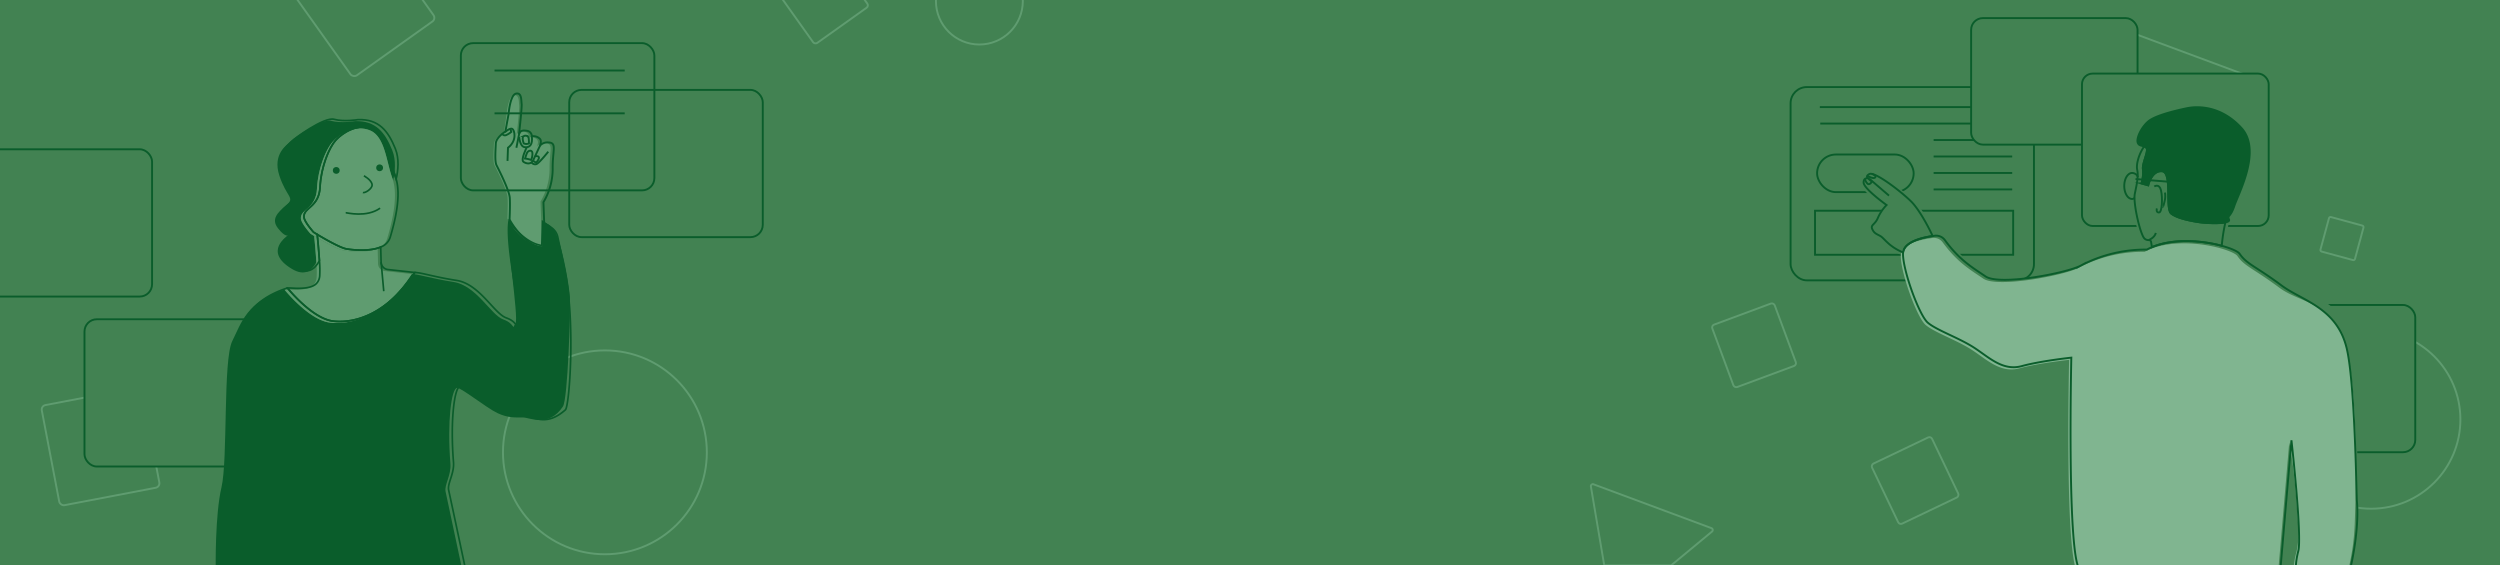 <svg id="Layer_1" data-name="Layer 1" xmlns="http://www.w3.org/2000/svg" xmlns:xlink="http://www.w3.org/1999/xlink" viewBox="0 0 1300 294"><defs><style>.cls-1,.cls-4,.cls-7,.cls-9{fill:none;}.cls-2{clip-path:url(#clip-path);}.cls-3,.cls-5{fill:#428252;}.cls-4{stroke:#5f9c70;}.cls-11,.cls-4,.cls-5,.cls-7,.cls-9{stroke-miterlimit:10;}.cls-11,.cls-5,.cls-7,.cls-9{stroke:#0a5d2b;}.cls-11,.cls-6{fill:#0a5d2b;}.cls-7{stroke-width:0.882px;}.cls-8{fill:#5f9c70;}.cls-10{fill:#80b590;}</style><clipPath id="clip-path"><rect class="cls-1" width="1300" height="294"/></clipPath></defs><g class="cls-2"><rect class="cls-3" width="1300" height="294"/><path class="cls-4" d="M1103.521,16.804l10.917,64.485a1.036,1.036,0,0,0,1.682.625l50.387-41.697a1.036,1.036,0,0,0-.3-1.77l-61.304-22.788A1.036,1.036,0,0,0,1103.521,16.804Z"/><rect class="cls-4" x="410.457" y="-18.229" width="34.607" height="34.607" rx="1.547" transform="translate(79.924 248.051) rotate(-35.471)"/><rect class="cls-4" x="163.335" y="-22.912" width="52.998" height="52.998" rx="2.37" transform="translate(33.149 110.824) rotate(-35.471)"/><rect class="cls-4" x="25.795" y="205.639" width="52.998" height="52.998" rx="2.37" transform="translate(-42.646 13.943) rotate(-10.819)"/><rect class="cls-4" x="894.801" y="162.248" width="34.607" height="34.607" rx="1.547" transform="translate(-5.511 328.395) rotate(-20.35)"/><rect class="cls-4" x="978.56" y="232.58" width="34.607" height="34.607" rx="1.547" transform="translate(791.873 -756.384) rotate(64.454)"/><rect class="cls-4" x="1208.527" y="114.775" width="18.591" height="18.591" rx="0.831" transform="translate(75.076 -314.809) rotate(15.192)"/><path class="cls-4" d="M834.208,294h34.786l21.258-17.592a1.036,1.036,0,0,0-.3-1.77l-61.304-22.788a1.036,1.036,0,0,0-1.383,1.144Z"/><circle class="cls-4" cx="1233.009" cy="218.137" r="46.393"/><circle class="cls-4" cx="509.274" cy="0.558" r="22.591"/><rect class="cls-1" x="-3.537" y="-0.569" width="1303.537" height="293.931"/><circle class="cls-4" cx="314.549" cy="235.217" r="53.002"/><rect class="cls-1" width="1300" height="294"/><rect class="cls-5" x="43.932" y="166.018" width="100.634" height="76.571" rx="6.407"/><rect class="cls-5" x="1155.308" y="158.584" width="100.634" height="76.571" rx="6.407"/><path class="cls-6" d="M115.164,253.418c3.373-14.24.749-66.328,5.621-76.071,4.733-9.466,7.346-20.346,27.079-26.8,1.977,2.401,13.677,16.115,23.902,17.251,11.209,1.245,28.095-3.595,42.329-25.302,3.373,0,9.743,2.248,21.735,4.122s19.486,17.238,25.857,19.486,4.497,5.996,6.37,2.248c1.847-3.694-5.317-44.859-3.179-54.357h0s2.023,8.693,16.185,13.726l1.409-11.947c.1.054,4.492.187,6.924,6.247,3.96,9.871,6.712,28.098,6.944,32.509.375,7.12-1.087,53.055-3.599,56.822-7.495,11.242-17.189,5.715-20.937,5.715s-7.495.375-13.116-2.248-18.778-13.217-20.985-13.116c-2.973.136-5.265,17.691-3.486,39.398.492,6.007-3.268,11.06-2.51,14.564,2.998,13.865,8.619,40.471,8.619,40.471L112.166,295.014S111.791,267.658,115.164,253.418Z"/><path class="cls-7" d="M149.875,122.43l.005-.003Z"/><path class="cls-6" d="M192.404,67.805c-7.829-3.203-15.869,1.975-19.394,5.872-3.381,3.736-7.651,13.7-8.184,24.376s-8.718,10.498-8.362,15.657c.172,2.491,4.982,7.829,4.982,7.829s.739.461,1.916,1.169c.259,2.598.825,8.499,1.145,13.603-2.339,4.594-6.223,7.407-12.669,3.554-15.354-9.177-2.177-17.302-1.962-17.433l.005-.003-.005.003c-.1.059-1.716.91-5.333-3.739-3.736-4.804-.178-8.185,4.448-12.099s0-3.914-3.736-15.301,4.27-16.013,4.982-17.081S166.961,61.4,172.121,62.823s12.455.178,12.455.178c10.853-.356,15.657,5.872,19.394,15.124,2.122,5.254,1.432,11.424.439,15.778-.133-.465-.275-.922-.439-1.366C200.945,84.352,200.233,71.007,192.404,67.805Z"/><path class="cls-8" d="M152.371,150.717c5.527.108,8.675-.709,10.414-2.328a6.357,6.357,0,0,0,1.863-4.077,56.892,56.892,0,0,0-.142-8.002c-.32-5.104-.886-11.005-1.145-13.603,1.098.66,2.577,1.533,4.211,2.456,3.935,2.222,8.74,4.711,11.131,5.094,3.151.504,11.924,1.45,17.66-1.011l.216,7.895a3.944,3.944,0,0,0,3.511,3.813l14.003,1.544c-14.234,21.707-31.12,26.547-42.329,25.302-10.225-1.136-21.925-14.85-23.902-17.251C148.115,150.464,152.371,150.717,152.371,150.717Z"/><path class="cls-8" d="M164.826,98.052c.534-10.675,4.804-20.639,8.184-24.376,3.525-3.896,11.565-9.074,19.394-5.872s8.54,16.547,11.565,24.731c.164.443.307.901.439,1.366,2.628,9.214-.737,22.344-3.108,30.305a8.065,8.065,0,0,1-4.936,5.038c-5.736,2.462-14.509,1.515-17.66,1.011-2.391-.383-7.196-2.872-11.131-5.094-1.634-.922-3.113-1.796-4.211-2.456-1.177-.707-1.916-1.169-1.916-1.169s-4.81-5.337-4.982-7.829C156.108,108.549,164.292,108.727,164.826,98.052Z"/><path class="cls-8" d="M257.198,86.023c-.964-1.928-.482-7.714-.362-10.968s5.303-6.629,5.303-6.629l1.205-8.437s.723-9.642,3.736-10.365,2.652,3.495,2.893,5.183-1.326,15.428-1.326,15.428c.723-1.928,1.928-2.049,4.218-1.687a2.803,2.803,0,0,1,2.29,2.772,4.711,4.711,0,0,1,3.736.964c1.342.895.839,2.712.26,3.968a5.128,5.128,0,0,1,4.561-1.799c4.339.241,1.928,3.977,2.049,13.499a33.102,33.102,0,0,1-4.701,16.874l.295,8.144.548,15.118c-10.727-.362-18.079-14.463-18.079-14.463s.016-.311.039-.834c.086-1.97.272-6.991.082-10.134C263.707,98.679,258.162,87.952,257.198,86.023Z"/><path class="cls-7" d="M116.765,252.623c3.373-14.24.749-66.328,5.621-76.071,4.733-9.466,7.346-20.346,27.079-26.8,1.977,2.401,13.677,16.115,23.902,17.251,11.209,1.245,28.095-3.595,42.329-25.302,3.373,0,9.743,2.248,21.735,4.122s19.486,17.238,25.857,19.486,4.497,5.996,6.37,2.248c1.847-3.694-7.387-40.662-4.781-53.562-.034.772-.058,1.231-.058,1.231s7.66,11.171,16.913,12.428l.403-12.484,4.701,3.261a7.844,7.844,0,0,1,3.207,4.815c.913,4.284,2.585,12.166,3.677,17.481,5.62,27.36,2.361,70.53.296,72.373-10.318,9.21-16.864,3.172-20.612,3.172s-7.495.375-13.116-2.248-18.778-13.217-20.985-13.116c-2.973.136-5.265,17.691-3.486,39.398.492,6.007-3.268,11.06-2.51,14.564,2.998,13.865,8.619,40.471,8.619,40.471l-128.16-1.124S113.393,266.863,116.765,252.623Z"/><path class="cls-7" d="M151.477,121.635l.005-.003Z"/><path class="cls-7" d="M194.006,67.01c-7.829-3.203-15.869,1.975-19.394,5.871-3.381,3.736-7.651,13.7-8.184,24.376s-8.718,10.498-8.362,15.657c.172,2.491,4.982,7.829,4.982,7.829s.739.461,1.916,1.169c.259,2.598.825,8.499,1.145,13.603-2.339,4.594-6.223,7.407-12.669,3.554-15.354-9.177-2.177-17.302-1.962-17.433l.005-.003-.005.003c-.1.059-1.716.91-5.333-3.739-3.736-4.804-.178-8.185,4.448-12.099s0-3.914-3.736-15.301,4.27-16.013,4.982-17.081,16.725-12.81,21.885-11.387,12.455.178,12.455.178c10.853-.356,15.657,5.871,19.394,15.123,2.122,5.254,1.432,11.424.439,15.778-.133-.465-.275-.922-.439-1.366C202.546,83.556,201.835,70.212,194.006,67.01Z"/><path class="cls-7" d="M153.973,149.922c5.527.108,8.675-.709,10.414-2.328a6.357,6.357,0,0,0,1.863-4.077,56.892,56.892,0,0,0-.142-8.002c-.32-5.104-.886-11.005-1.145-13.603,1.098.66,2.577,1.533,4.211,2.456,3.935,2.222,8.74,4.711,11.131,5.094,3.151.504,11.924,1.45,17.66-1.011l.216,7.895a3.944,3.944,0,0,0,3.511,3.813l14.003,1.544c-14.234,21.707-31.12,26.547-42.329,25.302-10.225-1.136-21.925-14.85-23.902-17.251C149.717,149.669,153.973,149.922,153.973,149.922Z"/><path class="cls-7" d="M166.428,97.257c.534-10.675,4.804-20.639,8.184-24.376,3.525-3.896,11.565-9.074,19.394-5.871s8.54,16.547,11.565,24.731c.164.443.307.901.439,1.366,2.628,9.214-.737,22.344-3.108,30.305a8.065,8.065,0,0,1-4.936,5.038c-5.736,2.462-14.509,1.515-17.66,1.011-2.391-.383-7.196-2.872-11.131-5.094-1.634-.922-3.113-1.796-4.211-2.456-1.177-.707-1.916-1.169-1.916-1.169s-4.81-5.337-4.982-7.829C157.71,107.754,165.894,107.932,166.428,97.257Z"/><path class="cls-7" d="M179.767,110.622c.789,0,10.784,2.63,17.885-2.367"/><path class="cls-7" d="M189.235,91.422s4.153,2.224,4.264,4.736c.085,1.937-3.645,4.402-4.79,3.944"/><circle class="cls-6" cx="197.403" cy="87.26" r="1.77"/><circle class="cls-6" cx="174.854" cy="88.618" r="1.77"/><path class="cls-7" d="M239.304,200.909a44.112,44.112,0,0,1-5.25-28.963"/><path class="cls-7" d="M127.471,294.28s2.45-24.852.175-38.678c-1.585-9.634-7.351-55.479-1.225-66.155"/><path class="cls-7" d="M268.181,168.796s-6.826,13.651,3.325,23.977"/><line class="cls-7" x1="198.182" y1="136.344" x2="199.557" y2="151.423"/><path class="cls-9" d="M258.187,85.911c-.986-1.972-.493-7.887-.37-11.215s4.987-6.294,4.987-6.294l1.668-9.111s.739-9.859,3.82-10.599,2.711,3.574,2.958,5.299c.22,1.536-1.027,12.846-1.303,15.304-.009.081.101.1.137.027.757-1.545,1.972-1.621,4.124-1.281a2.866,2.866,0,0,1,2.342,2.835,4.817,4.817,0,0,1,3.82.986c1.284.856.916,2.538.379,3.803a.04.04,0,0,0,.068.042,5.31,5.31,0,0,1,4.483-1.627c4.437.246,1.972,4.067,2.095,13.803a33.846,33.846,0,0,1-4.806,17.254l.302,8.328.561,15.458c-10.968-.37-18.486-14.789-18.486-14.789s.016-.318.04-.853c.088-2.014.278-7.149.083-10.362C264.842,98.852,259.173,87.883,258.187,85.911Z"/><path class="cls-9" d="M262.558,68.691s2.641-2.324,3.812-1.708,2.71,6.037-2.218,9.856l-.246,6.837"/><path class="cls-9" d="M270.004,71.252s.246,4.909,2.833,5.279,4.26-1.363,3.712-5.655"/><line class="cls-9" x1="270.12" y1="68.81" x2="268.526" y2="76.839"/><path class="cls-9" d="M273.885,76.654s-3.265,6.468-1.663,7.515,3.942,1.478,5.113-.986,3.482-7.476,3.482-7.476"/><path class="cls-9" d="M276.472,84.539a2.216,2.216,0,0,0,2.464.801c1.478-.554,6.16-6.468,6.16-6.468"/><path class="cls-9" d="M265.384,67.045l.493,1.54s-2.587,2.156-3.696,1.786-.862-.801-.862-.801"/><path class="cls-9" d="M275.055,74.56a3.19,3.19,0,0,1-2.71,0s-1.294-3.265.123-3.819a1.787,1.787,0,0,1,2.402.801A19.078,19.078,0,0,1,275.055,74.56Z"/><path class="cls-9" d="M273.022,82.444a12.291,12.291,0,0,1,3.141.739,7.474,7.474,0,0,0,.678-3.757c-.308-1.663-2.279-1.17-2.834.185S273.022,82.444,273.022,82.444Z"/><path class="cls-9" d="M277.273,83.676l1.54.924s1.663-1.848,1.417-2.772-2.033-.616-2.033-.616"/><rect class="cls-9" x="239.642" y="22.429" width="100.634" height="76.571" rx="6.407"/><rect class="cls-9" x="296.003" y="46.743" width="100.634" height="76.571" rx="6.407"/><rect class="cls-9" x="-21.557" y="77.635" width="100.634" height="76.571" rx="6.407"/><line class="cls-9" x1="257.155" y1="36.674" x2="324.846" y2="36.674"/><line class="cls-9" x1="257.155" y1="58.934" x2="324.846" y2="58.934"/><rect class="cls-5" x="931.102" y="45.277" width="126.556" height="100.508" rx="8.438" transform="translate(1988.76 191.062) rotate(-180)"/><rect class="cls-5" x="943.814" y="109.582" width="103.033" height="22.896"/><line class="cls-5" x1="946.304" y1="55.688" x2="1046.348" y2="55.688"/><line class="cls-5" x1="946.536" y1="64.251" x2="1046.348" y2="64.251"/><line class="cls-5" x1="1005.477" y1="72.814" x2="1046.348" y2="72.814"/><line class="cls-5" x1="1005.477" y1="81.378" x2="1046.348" y2="81.378"/><line class="cls-5" x1="1005.477" y1="89.941" x2="1046.348" y2="89.941"/><line class="cls-5" x1="1005.477" y1="98.505" x2="1046.348" y2="98.505"/><rect class="cls-5" x="944.887" y="80.348" width="50.213" height="19.557" rx="9.778"/><rect class="cls-5" x="1024.986" y="9.411" width="86.542" height="65.787" rx="6.119" transform="translate(2136.513 84.609) rotate(-180)"/><rect class="cls-5" x="1082.632" y="38.26" width="97.089" height="79.249" rx="5.537" transform="translate(2262.354 155.769) rotate(-180)"/><path class="cls-3" d="M973.879,92.931l.041.015Z"/><path class="cls-3" d="M970.935,94.901c0-2.959,2.592-2.1,2.944-1.969l.041.015-.041-.015c-.325-.128-2.499-1.067.041-2.427,2.736-1.465,16.168,8.792,21.64,14.165,4.417,4.337,9.481,14.083,11.27,18.065-5.684.826-14.638,3.002-15.357,8.529-7.425-3.017-9.829-7.429-11.831-8.521-2.239-1.221-3.234-1.465-4.228-3.663s1.492-2.198,2.985-5.861a22.517,22.517,0,0,1,4.477-6.594S970.935,98.076,970.935,94.901Z"/><path class="cls-3" d="M1120.861,128.526l-.432-2.713a1.152,1.152,0,0,0-1.266-.966,3.018,3.018,0,0,1-1.974-.639c-2.239-1.465-6.218-18.561-5.223-23.446s1.99-9.036,1.244-12.456c-.631-2.891.878-8.222,3.613-12.164a3.082,3.082,0,0,1,1.113.685c1.492,1.465-2.239,8.059-1.741,11.234a20.109,20.109,0,0,1-.746,7.327l3.482.977s1.741-7.815,7.213-7.327,1.492,19.294,4.726,21.98,11.69,4.152,15.421,4.64c2.642.346,9.396.69,12.762-.004a96.02,96.02,0,0,0-1.884,12.163C1147.517,125.213,1132.388,123.681,1120.861,128.526Z"/><path class="cls-3" d="M991.471,131.264c.72-5.527,9.674-7.702,15.357-8.529.402-.059.789-.11,1.155-.156a5.625,5.625,0,0,1,5.233,2.291c7.628,10.454,14.394,14.287,21.145,18.877,7.294,4.958,42.284-1.71,49.641-5.703a72.258,72.258,0,0,1,34.227-8.264q1.278-.688,2.631-1.253c11.527-4.845,26.657-3.313,36.308-.707,4.984,1.346,8.509,2.977,9.316,4.164,3.684,5.413,8.368,6.462,21.883,16.528,3.312,2.466,26.932,5.946,29.594,19.825,13.501,70.387,6.559,128.301,6.317,126.175l-28.616.551c.156-3.214.574-22.983-1.242-30.701-4.787-20.353-1.003-35.412-1.003-35.412l-5.611,65.562-104.926,1.102c-6.172-12.121-3.928-109.638-3.928-109.638s-15.711,1.653-25.811,4.408-17.394-4.959-25.25-9.917-19.078-8.815-23.566-12.672c-4.489-3.857-12.905-26.996-12.905-35.811A5.544,5.544,0,0,1,991.471,131.264Z"/><path class="cls-9" d="M970.859,94.093l.041.015Z"/><path class="cls-3" d="M967.915,96.062c0-2.959,2.592-2.1,2.944-1.969l.041.015-.041-.015c-.325-.128-2.499-1.067.041-2.427,2.736-1.465,16.168,8.792,21.64,14.165,4.417,4.337,9.481,14.083,11.27,18.065-5.684.826-14.638,3.002-15.357,8.529-7.425-3.017-9.829-7.429-11.831-8.521-2.239-1.221-3.234-1.465-4.228-3.663s1.492-2.198,2.985-5.861a22.517,22.517,0,0,1,4.477-6.594S967.915,99.237,967.915,96.062Z"/><path class="cls-3" d="M1117.841,129.688l-.432-2.713a1.152,1.152,0,0,0-1.266-.966,3.018,3.018,0,0,1-1.974-.639c-2.239-1.465-6.218-18.561-5.223-23.446s1.99-9.036,1.244-12.456c-.631-2.891.878-8.222,3.613-12.164a3.082,3.082,0,0,1,1.113.685c1.492,1.465-2.239,8.059-1.741,11.234a20.109,20.109,0,0,1-.746,7.327l3.482.977s1.741-7.815,7.213-7.327,1.492,19.294,4.726,21.98,11.69,4.152,15.421,4.64c2.642.346,9.396.69,12.762-.004a96.022,96.022,0,0,0-1.884,12.163C1144.498,126.375,1129.368,124.843,1117.841,129.688Z"/><path class="cls-10" d="M988.452,132.425c.72-5.527,9.674-7.702,15.357-8.529.402-.059.789-.11,1.155-.156a5.625,5.625,0,0,1,5.233,2.291c7.628,10.454,14.394,14.287,21.145,18.877,7.294,4.958,42.284-1.71,49.641-5.703a72.257,72.257,0,0,1,34.227-8.264q1.278-.688,2.631-1.253c11.527-4.845,26.657-3.313,36.308-.707,4.984,1.346,8.509,2.977,9.316,4.164,3.684,5.413,8.368,6.462,21.883,16.528,10.653,7.934,27,7.128,33.866,28.338,6.323,19.534,6.382,64.37,5.254,93.961a118.535,118.535,0,0,1-3.21,23.701l-28.616.551a40.344,40.344,0,0,1,1.302-8.458c2.045-7.662,1.034-15.495.476-23.404-1.74-24.645-4.022-34.251-4.022-34.251l-5.611,65.562-104.926,1.102c-6.172-12.121-3.928-109.638-3.928-109.638s-15.711,1.653-25.811,4.408-17.394-4.959-25.25-9.917c-7.855-4.958-19.078-8.815-23.566-12.672-4.489-3.857-12.905-26.996-12.905-35.811A5.545,5.545,0,0,1,988.452,132.425Z"/><path class="cls-9" d="M972.018,92.931l.041.015Z"/><path class="cls-9" d="M969.074,94.901c0-2.959,2.592-2.1,2.944-1.969l.041.015-.041-.015c-.325-.128-2.499-1.067.041-2.427,2.736-1.465,16.168,8.792,21.64,14.165,4.417,4.337,9.481,14.083,11.27,18.065-5.684.826-14.638,3.002-15.357,8.529-7.425-3.017-9.829-7.429-11.831-8.521-2.239-1.221-3.234-1.465-4.228-3.663s1.492-2.198,2.985-5.861a22.517,22.517,0,0,1,4.477-6.594S969.074,98.076,969.074,94.901Z"/><path class="cls-9" d="M1118.999,128.526l-.432-2.713a1.152,1.152,0,0,0-1.266-.966,3.018,3.018,0,0,1-1.974-.639c-2.239-1.465-6.218-18.561-5.223-23.446s1.99-9.036,1.244-12.456c-.631-2.891.878-8.222,3.613-12.164a3.082,3.082,0,0,1,1.113.685c1.492,1.465-2.239,8.059-1.741,11.234a20.109,20.109,0,0,1-.746,7.327l3.482.977s1.741-7.815,7.213-7.327,1.492,19.294,4.726,21.98,11.69,4.152,15.421,4.64c2.642.346,9.396.69,12.762-.004a96.022,96.022,0,0,0-1.884,12.163C1145.656,125.213,1130.526,123.681,1118.999,128.526Z"/><path class="cls-9" d="M989.61,131.264c.72-5.527,9.674-7.702,15.357-8.529.403-.059.789-.11,1.155-.156a5.625,5.625,0,0,1,5.233,2.291c7.628,10.454,14.394,14.287,21.145,18.877,7.294,4.958,42.284-1.71,49.641-5.703a72.258,72.258,0,0,1,34.227-8.264q1.278-.688,2.631-1.253c11.527-4.845,26.657-3.313,36.308-.707,4.984,1.346,8.509,2.977,9.316,4.164,3.684,5.413,8.368,6.462,21.883,16.528,10.653,7.934,29.042,11.47,33.918,33.224,4.231,18.876,4.862,75.302,5.164,78.82,1.328,15.452-3.172,33.956-3.172,33.956l-28.616.551a40.344,40.344,0,0,1,1.302-8.458c2.045-7.662-3.547-57.655-3.547-57.655l-5.611,65.562L1081.019,295.613c-6.172-12.121-3.928-109.638-3.928-109.638s-15.711,1.653-25.811,4.408-17.394-4.959-25.25-9.917-19.078-8.815-23.566-12.672c-4.489-3.857-12.905-26.996-12.905-35.811A5.546,5.546,0,0,1,989.61,131.264Z"/><path class="cls-11" d="M1117.069,63.151c3.731-3.175,14.178-5.617,19.899-6.838s17.909-1.465,28.604,10.258-1.741,34.436-3.731,40.542-3.731,4.64-2.736,7.083c.29.713-.525,1.175-1.913,1.461-3.366.695-10.12.35-12.762.004-3.731-.488-12.188-1.954-15.421-4.64s.746-21.492-4.726-21.98-7.213,7.327-7.213,7.327l-3.482-.977a20.109,20.109,0,0,0,.746-7.327c-.497-3.175,3.234-9.769,1.741-11.234a3.082,3.082,0,0,0-1.113-.685c-1.325-.496-2.788-.305-3.364-2.001C1110.85,71.943,1113.338,66.326,1117.069,63.151Z"/><line class="cls-9" x1="972.018" y1="92.931" x2="982.287" y2="101.736"/><path class="cls-9" d="M969.779,93.134a4.699,4.699,0,0,0,1.435,2.455c1.065.773,2.176-1.136,2.176-1.136l-1.759-1.455"/><path class="cls-9" d="M971.029,91.452s2.963,1.682,3.935.955-.463-1.636-1.62-2"/><line class="cls-11" x1="1131.29" y1="94.822" x2="1110.476" y2="93.095"/><path class="cls-9" d="M1111.643,92.142c-.447-2.108-2.926-2.213-2.926-2.213-2.267,0-4.104,3.028-4.104,6.764s1.837,6.764,4.104,6.764a1.492,1.492,0,0,0,1.226-.598"/><path class="cls-9" d="M1120.232,96.973s2.595-1.757,3.489,2.021.626,11.508-1.074,11.508-1.074-2.108-1.074-2.108"/><path class="cls-9" d="M1125.78,100.136a11.177,11.177,0,0,1-.268,4.832c-.716,3.075-.895,2.46-.895,2.46"/><path class="cls-9" d="M1117.301,124.847s3.02-1.079,3.736-3.715"/></g></svg>